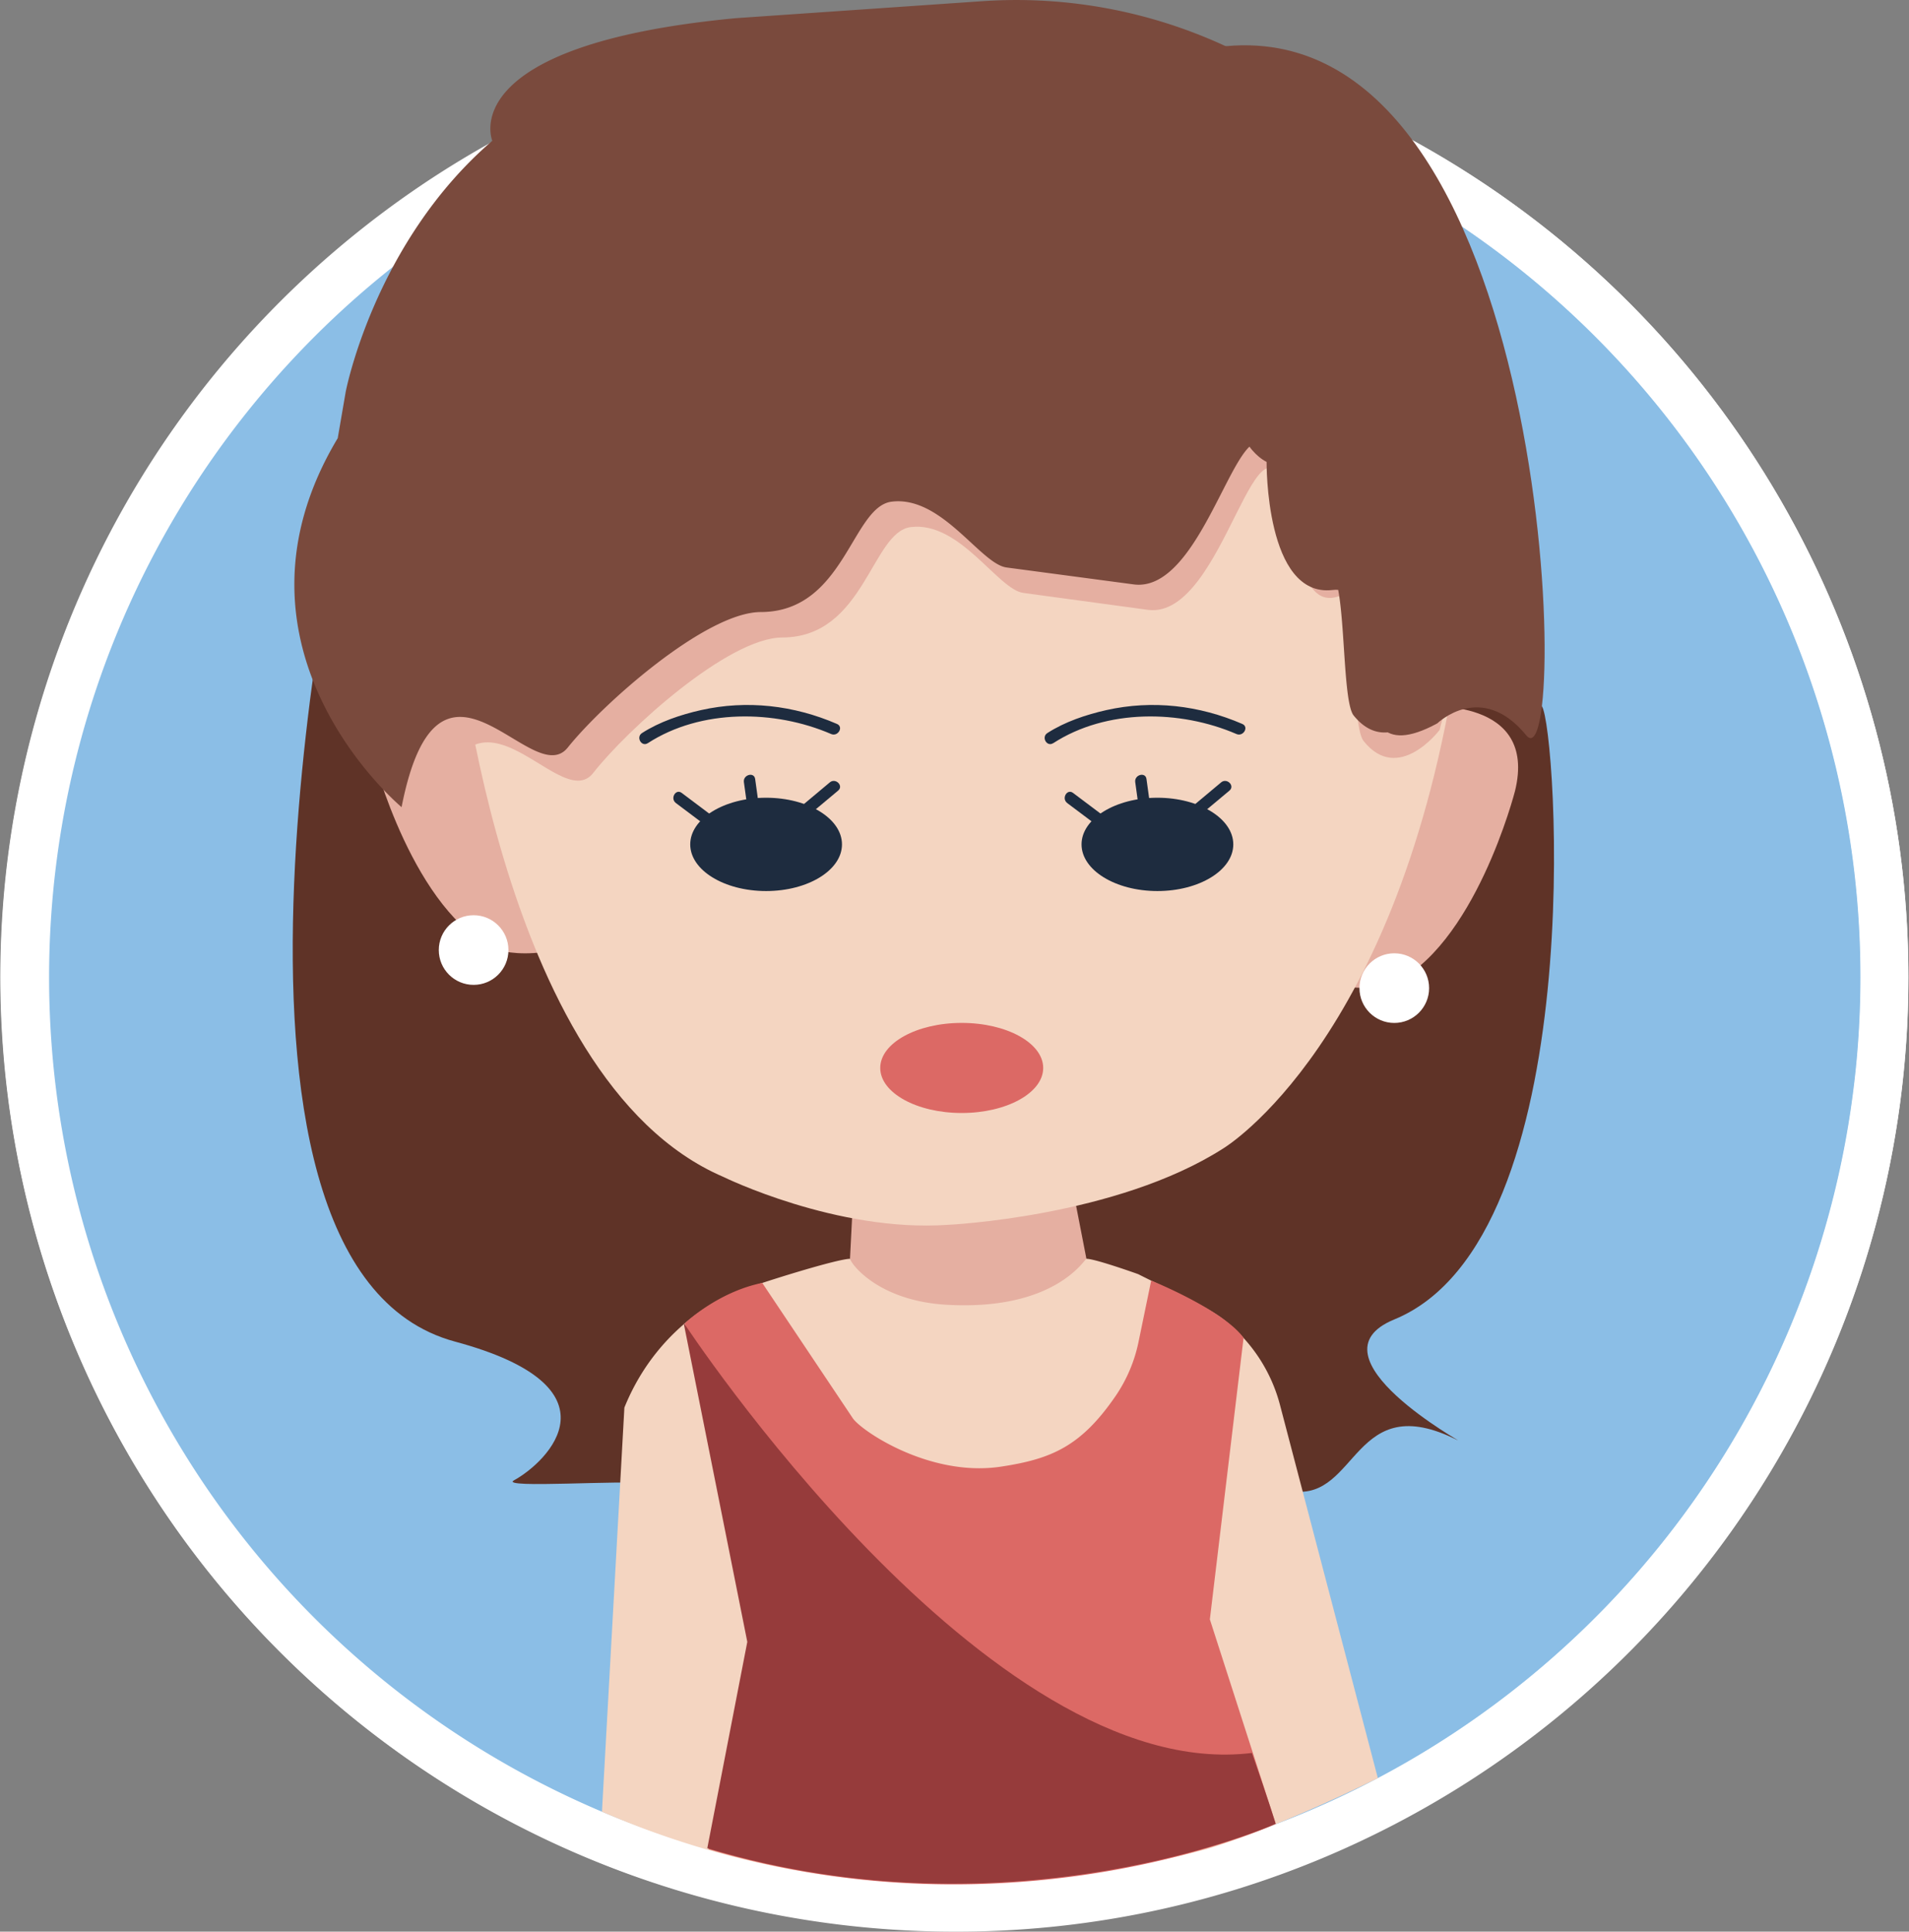 <svg xmlns="http://www.w3.org/2000/svg" viewBox="0 0 980.76 992.35"><rect x="0" y="0" width="980.76" height="992.35" fill="#808080" stroke="none"/><defs><style>.cls-1{fill:none;}.cls-2{fill:#8bbee6;stroke:#fff;stroke-miterlimit:10;stroke-width:24.42px;}.cls-3{fill:#fff;}.cls-4{fill:#5f3327;}.cls-5{fill:#e5afa1;}.cls-6{fill:#f4d5c1;}.cls-7{fill:#1e2c3f;}.cls-8{fill:#dc6965;}.cls-9{fill:#7a4a3d;}.cls-10{fill:#963b3b;}</style></defs><title>精致妈妈</title><g id="图层_2" data-name="图层 2"><g id="图层_1-2" data-name="图层 1"><path class="cls-1" d="M555.45,653.15a364.6,364.6,0,0,1,37,11.58A72,72,0,0,0,555.45,653.15Z"/><circle class="cls-2" cx="490.38" cy="501.97" r="477.85"/><path class="cls-3" d="M490.38,992.35A490.5,490.5,0,0,1,299.5,50.14,490.5,490.5,0,0,1,681.26,953.81,487.25,487.25,0,0,1,490.38,992.35Zm0-955.7A465.45,465.45,0,0,0,309.26,930.74,465.45,465.45,0,0,0,671.5,73.21,462.42,462.42,0,0,0,490.38,36.65Z"/><path class="cls-4" d="M178,248.59S87.68,649.84,233.75,689.22c87,23.46,47.53,61.82,30.29,71.28-7.91,4.34,58.51-.4,67.28,1.68,25.76,6.11,70.73,36.46,82.17,29.15,12.73-8.13,149.41-38.73,250.61-25.18,33.73,4.51,31-53.26,84.67-26.31,5.94,3-78.7-43-32.45-62,101.38-41.6,83.41-304.74,75.82-315-10.89-14.68-25.06-48.66-24.37-76.08s12.84-120.55-13.57-111S231.88,100.38,178,248.59Z"/><polygon class="cls-5" points="438.8 605.27 436.69 646.68 432.57 690.95 512.05 762.18 565.05 682.08 547.79 593.45 438.8 605.27"/><path class="cls-5" d="M732.06,363s58.11-4.92,46.29,43.34c0,0-20.68,80.76-64,99.47,0,0-9.85,2.95-23.63,1S732.06,363,732.06,363Z"/><path class="cls-5" d="M238,345.27s-58.11-4.93-46.29,43.33c0,0,20.68,80.76,64,99.47,0,0,9.85,3,23.64,1S238,345.27,238,345.27Z"/><path class="cls-6" d="M233.75,315.06s20.68,239.33,137.88,289.55c0,0,58.11,28.57,115.23,24.63,0,0,86.67-3.94,141.82-39.4,0,0,90.34-54.4,120.09-252.45,0,0-43.88-103.68-115.17-109,0,0,4.82,26.36-106.47,29.32l-48.37-4.37H435.92l-31.11,6.56s-69.69-59.43-71.66-23c0,0-34.4,7.22-14.7-1.64C318.45,235.29,260.34,279.61,233.75,315.06Z"/><ellipse class="cls-7" cx="393.59" cy="433.79" rx="38.98" ry="23.97"/><ellipse class="cls-8" cx="494.09" cy="548.64" rx="41.86" ry="23.14"/><path class="cls-7" d="M347.24,412.55,362.49,424c3.09,2.32,6.08-2.89,3-5.18l-15.25-11.47c-3.09-2.32-6.09,2.89-3,5.18Z"/><path class="cls-7" d="M426.34,401.92l-15,12.55c-3,2.48,1.3,6.7,4.24,4.24l15-12.54c3-2.49-1.3-6.71-4.24-4.25Z"/><path class="cls-7" d="M382.18,401.8l2.07,15c.53,3.8,6.31,2.18,5.79-1.6l-2.07-15c-.53-3.81-6.31-2.19-5.79,1.59Z"/><ellipse class="cls-7" cx="594.63" cy="433.79" rx="38.98" ry="23.97"/><path class="cls-7" d="M548.28,412.55,563.54,424c3.08,2.32,6.08-2.89,3-5.18l-15.25-11.47c-3.09-2.32-6.08,2.89-3,5.18Z"/><path class="cls-7" d="M627.38,401.92l-15,12.55c-3,2.48,1.3,6.7,4.24,4.24l15-12.54c3-2.49-1.3-6.71-4.25-4.25Z"/><path class="cls-7" d="M583.23,401.8l2.07,15c.52,3.8,6.3,2.18,5.78-1.6l-2.07-15c-.52-3.81-6.31-2.19-5.78,1.59Z"/><path class="cls-7" d="M332.84,381.78C360.15,364.1,398,364.57,427,377.09c3.5,1.52,6.56-3.65,3-5.18-22.14-9.57-46.23-12.4-69.84-7.11-10.37,2.32-21.32,6-30.33,11.8-3.23,2.09-.23,7.29,3,5.18Z"/><path class="cls-7" d="M541.13,381.78c27.31-17.68,65.15-17.21,94.11-4.69,3.51,1.52,6.57-3.65,3-5.18-22.14-9.57-46.22-12.4-69.83-7.11-10.38,2.32-21.33,6-30.33,11.8-3.23,2.09-.23,7.29,3,5.18Z"/><path class="cls-5" d="M739.6,375s-21.23,28.19-39.1,5.62c-6.69-8.44-3.2-77.43-13.3-74.13-21,6.87-22.19-39.5-24.63-48.74-16.31-61.84-32.9,60.37-72.59,55.58l-64.15-8.72c-13.13-1.59-32.65-37.05-58-33.81-20.08,2.56-23.65,56.6-65.89,56.7-27.76.06-79.78,47.36-97.17,69.59-18.08,23.09-65-66.61-83.7,30.62,0,0-68.79-96.13-5.13-204.45l-23-8.87s14.38-76.82,73.82-129c0,0-20.13-49.25,122.72-63l124.15-8.68c64.9-4.54,129,16.93,178.82,59.9h0S772.32,130.24,780,232.66L760.66,345.12S746.31,346.41,739.6,375Z"/><circle class="cls-3" cx="243.32" cy="488.07" r="17.89"/><circle class="cls-3" cx="716.32" cy="507.63" r="17.89"/><path class="cls-9" d="M735.34,361.93s-21.66,28.2-39.9,5.63c-6.81-8.45-3.26-77.43-13.56-74.13-21.41,6.86-22.64-39.51-25.13-48.74-16.64-61.84-33.57,60.37-74.06,55.57l-65.45-8.71c-13.4-1.59-33.32-37.06-59.16-33.82-20.49,2.57-24.14,56.6-67.23,56.7-28.32.07-81.4,47.37-99.14,69.59-18.44,23.1-66.28-66.61-85.4,30.63,0,0-97.76-81.22-32.8-189.54l4.09-23.78s14.67-76.82,75.32-129c0,0-20.54-49.24,125.21-63L504.79.6A255.54,255.54,0,0,1,687.24,60.49h0s81.49,56.71,89.31,159.14l2,147.93S742.19,333.37,735.34,361.93Z"/><path class="cls-9" d="M626.2,24.12s-19,190.67,24.52,213.18c0,0-.73,69.86,33.9,65.8s-5.45,100.75,53.82,68.5c0,0,22.62-22.06,45.69,6.17S799.48,2.33,626.2,24.12Z"/><path class="cls-6" d="M619.94,950c8.22-2.48,38.86-12.35,87.94-36.51L657.72,722.21a81.94,81.94,0,0,0-29.16-44.39c-9.3-7.18-26.72-14.58-43.81-23.25,0,0-22-7.89-26.59-7.89-.89,0-15.92,26.88-72,23.61-34.05-2-48.45-20.09-49.44-23.61-6.51.12-41.47,10.86-59.09,17.15,0,0-38.41,13.72-56.85,59.29L309.26,930.74C436.86,985.94,551.19,967.79,619.94,950Z"/><path class="cls-8" d="M391.61,659.08,438,728.4c3.76,6.15,39.36,30.67,76.28,25.06,25.88-3.93,41.08-10.36,58.88-36.32a76.49,76.49,0,0,0,11.78-27.83l6.49-31.44s36.88,14.89,47.46,29.41L621.57,831.92,655.42,937S523.68,997.2,364,950l40.16-120.21L351.8,679.84S368.75,663.66,391.61,659.08Z"/><path class="cls-10" d="M351.18,679.41l32.75,164.07-20.55,106c157.8,47.39,292-12.56,292-12.56s-3.2-10.61-12.21-36.37C507,917.27,351.18,679.41,351.18,679.41Z"/></g></g></svg>